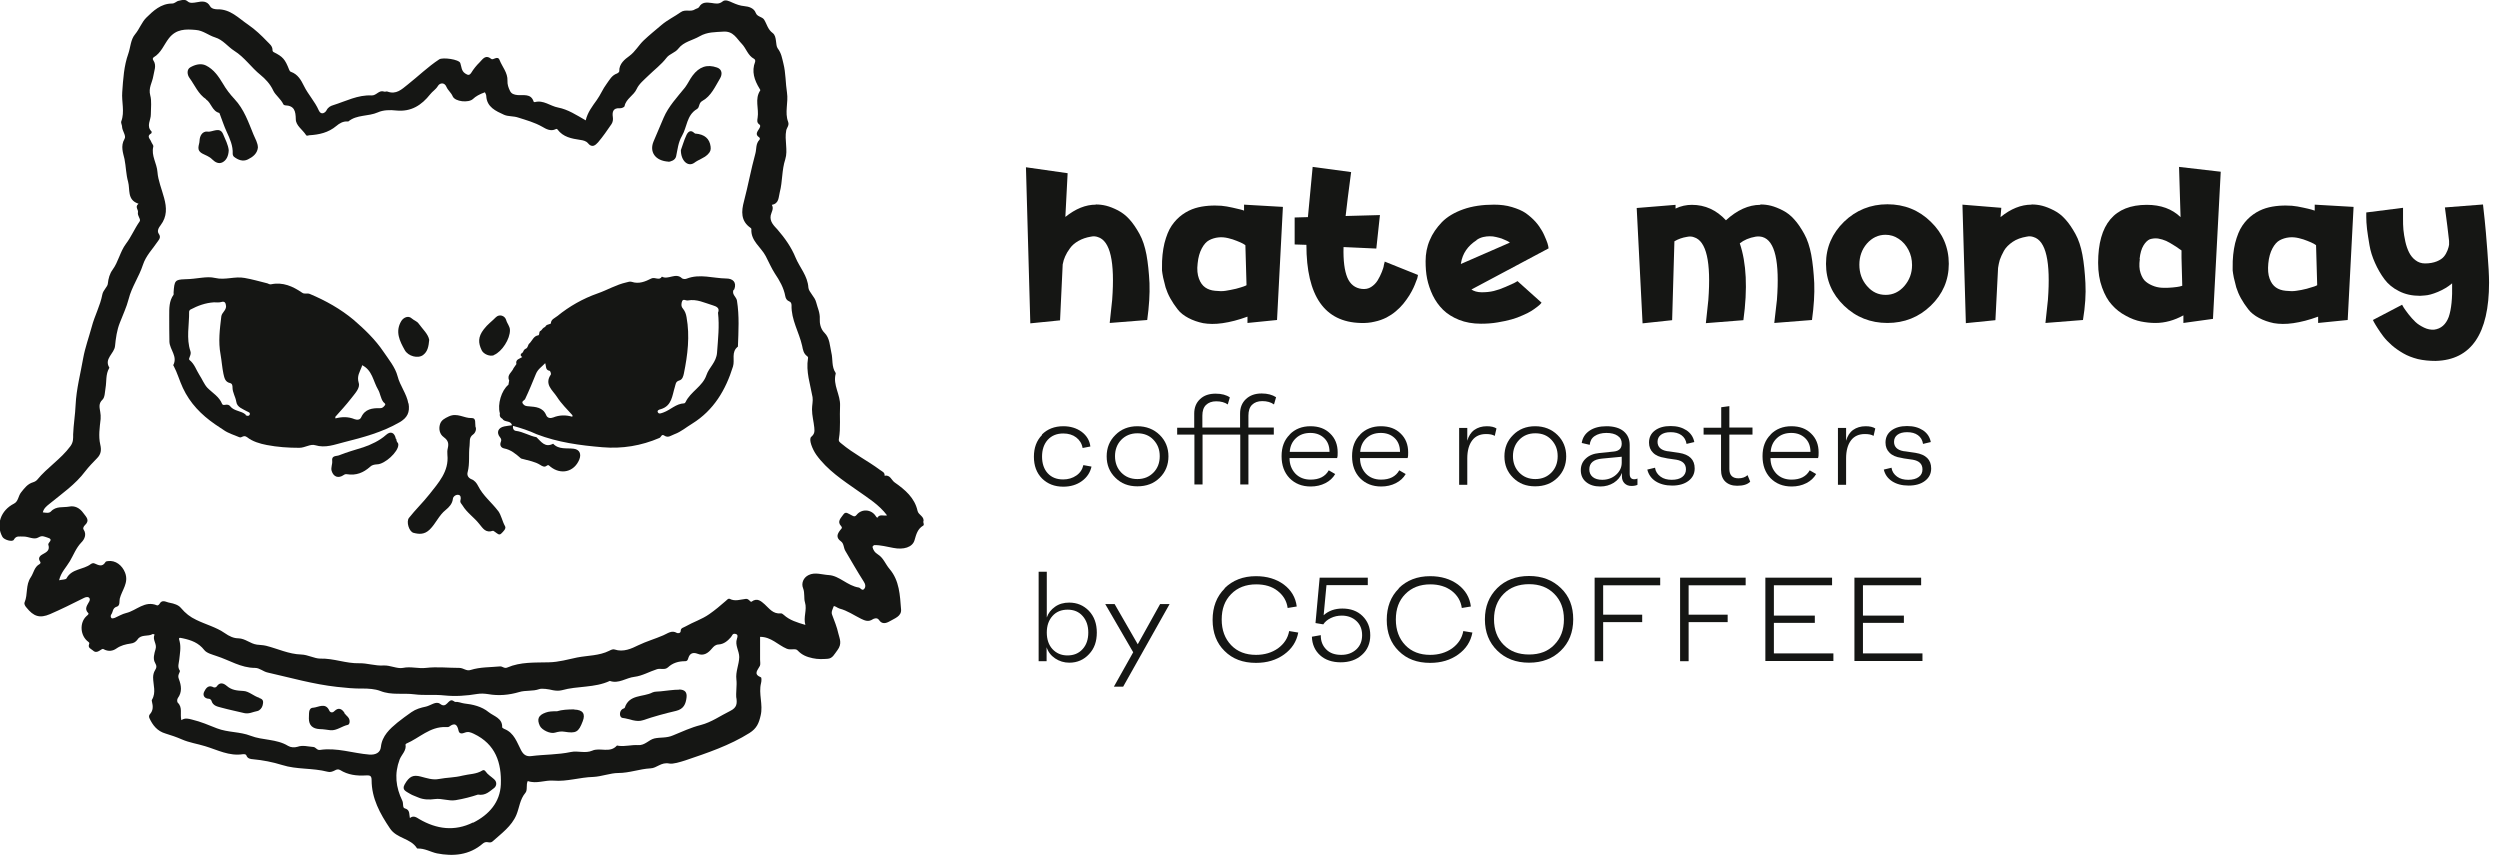 <svg width="187" height="64" viewBox="0 0 187 64" fill="none" xmlns="http://www.w3.org/2000/svg">
<g clip-path="url(#clip0_223_612)">
<path d="M81.957 15.294C82.212 15.294 82.481 15.322 82.751 15.391C83.02 15.461 83.303 15.572 83.629 15.739C83.941 15.906 84.239 16.129 84.494 16.421C84.749 16.699 84.99 17.061 85.231 17.492C85.472 17.924 85.642 18.453 85.756 19.051C85.869 19.663 85.94 20.373 85.982 21.18C86.011 21.987 85.954 22.906 85.812 23.936L83.006 24.158L83.19 22.433C83.403 19.58 83.048 18.007 82.113 17.729C81.957 17.673 81.787 17.659 81.603 17.701C81.248 17.757 80.936 17.868 80.667 18.021C80.398 18.174 80.185 18.355 80.029 18.578C79.873 18.787 79.76 18.982 79.675 19.176C79.59 19.357 79.533 19.552 79.49 19.775L79.292 23.963L77.067 24.186L76.741 12.511L79.859 12.956L79.689 16.226C80.454 15.614 81.206 15.308 81.971 15.308L81.957 15.294Z" fill="#151614"/>
<path d="M93.055 15.308L95.961 15.475L95.522 23.936L93.311 24.158V23.685C92.63 23.936 92.021 24.089 91.454 24.172C90.887 24.256 90.405 24.242 89.994 24.172C89.597 24.089 89.228 23.963 88.888 23.782C88.548 23.602 88.279 23.393 88.08 23.128C87.882 22.878 87.698 22.6 87.542 22.321C87.386 22.043 87.272 21.765 87.187 21.5C87.116 21.222 87.06 20.985 87.003 20.763C86.96 20.54 86.932 20.373 86.918 20.234V20.039C86.904 19.343 86.975 18.731 87.102 18.188C87.244 17.645 87.414 17.214 87.641 16.88C87.868 16.546 88.137 16.268 88.449 16.045C88.761 15.822 89.087 15.669 89.398 15.572C89.71 15.475 90.05 15.419 90.405 15.391C90.759 15.363 91.085 15.377 91.355 15.391C91.624 15.419 91.907 15.461 92.191 15.53C92.474 15.6 92.673 15.642 92.786 15.669C92.9 15.697 92.985 15.725 93.055 15.753V15.308ZM89.895 18.578C89.739 18.87 89.625 19.246 89.583 19.705C89.526 20.164 89.569 20.54 89.682 20.846C89.795 21.152 89.951 21.361 90.15 21.5C90.348 21.639 90.589 21.723 90.887 21.751C91.17 21.779 91.44 21.793 91.681 21.751C91.921 21.709 92.177 21.667 92.46 21.598C92.744 21.528 92.914 21.459 93.013 21.431C93.112 21.403 93.183 21.361 93.24 21.333L93.155 18.341C93.155 18.341 93.098 18.3 92.985 18.23C92.871 18.16 92.715 18.105 92.517 18.021C92.318 17.938 92.106 17.868 91.865 17.812C91.624 17.757 91.397 17.729 91.142 17.757C90.887 17.785 90.66 17.854 90.447 17.966C90.235 18.077 90.05 18.286 89.895 18.578Z" fill="#151614"/>
<path d="M103.573 19.566L106.068 20.568C106.068 20.568 106.039 20.651 106.039 20.707C106.039 20.763 105.997 20.874 105.926 21.041C105.869 21.208 105.798 21.375 105.727 21.528C105.657 21.695 105.543 21.876 105.416 22.099C105.274 22.321 105.132 22.516 104.976 22.711C104.82 22.906 104.636 23.087 104.409 23.282C104.182 23.476 103.942 23.629 103.701 23.755C103.445 23.88 103.162 23.991 102.822 24.061C102.482 24.144 102.141 24.172 101.773 24.158C99.08 24.089 97.719 22.14 97.719 18.314L96.84 18.286V16.268L97.832 16.24L98.187 12.483L101.064 12.872C100.866 14.32 100.738 15.419 100.653 16.157L103.219 16.087L102.949 18.592L100.497 18.48C100.469 19.496 100.568 20.248 100.781 20.763C100.993 21.264 101.362 21.556 101.872 21.612C102.127 21.639 102.354 21.598 102.552 21.472C102.751 21.347 102.921 21.18 103.049 20.971C103.176 20.763 103.275 20.554 103.36 20.345C103.445 20.137 103.502 19.956 103.516 19.816L103.573 19.594V19.566Z" fill="#151614"/>
<path d="M110.037 21.639C110.235 21.779 110.504 21.862 110.83 21.862C111.156 21.862 111.454 21.834 111.737 21.765C112.021 21.695 112.304 21.598 112.616 21.459C112.928 21.319 113.127 21.236 113.24 21.18C113.353 21.125 113.438 21.069 113.509 21.027L115.309 22.641C115.309 22.641 115.253 22.697 115.224 22.739C115.196 22.78 115.111 22.85 114.969 22.962C114.827 23.073 114.686 23.17 114.53 23.268C114.374 23.365 114.161 23.476 113.892 23.588C113.623 23.713 113.353 23.81 113.056 23.894C112.772 23.977 112.418 24.047 112.021 24.116C111.624 24.186 111.199 24.214 110.774 24.214C110.164 24.214 109.611 24.116 109.129 23.922C108.647 23.727 108.251 23.476 107.939 23.17C107.627 22.864 107.372 22.502 107.173 22.099C106.975 21.681 106.833 21.264 106.748 20.846C106.663 20.429 106.635 19.983 106.635 19.538C106.635 18.982 106.734 18.453 106.946 17.966C107.145 17.479 107.457 17.033 107.854 16.616C108.251 16.212 108.789 15.892 109.455 15.655C110.122 15.419 110.887 15.308 111.752 15.308C112.234 15.308 112.687 15.363 113.098 15.489C113.509 15.614 113.849 15.753 114.133 15.948C114.402 16.143 114.643 16.351 114.856 16.588C115.068 16.825 115.224 17.061 115.352 17.284C115.48 17.506 115.565 17.729 115.65 17.924C115.735 18.119 115.777 18.272 115.806 18.397L115.834 18.578L110.065 21.653L110.037 21.639ZM110.448 17.966C109.781 18.397 109.399 18.968 109.285 19.663C109.285 19.705 109.271 19.733 109.271 19.747L112.942 18.146C112.942 18.146 112.886 18.119 112.857 18.091C112.829 18.063 112.758 18.035 112.645 17.98C112.531 17.924 112.432 17.882 112.319 17.84C112.205 17.799 112.063 17.771 111.908 17.729C111.752 17.687 111.596 17.673 111.44 17.673C111.284 17.673 111.128 17.687 110.944 17.729C110.774 17.771 110.603 17.84 110.448 17.952V17.966Z" fill="#151614"/>
<path d="M131.681 15.294C131.936 15.294 132.205 15.322 132.475 15.391C132.744 15.461 133.027 15.572 133.354 15.739C133.68 15.906 133.963 16.129 134.218 16.421C134.473 16.699 134.714 17.061 134.955 17.492C135.196 17.924 135.366 18.453 135.48 19.051C135.593 19.663 135.664 20.373 135.706 21.18C135.735 21.987 135.678 22.906 135.536 23.936L132.716 24.158L132.914 22.433C133.127 19.58 132.772 18.007 131.837 17.729C131.681 17.687 131.511 17.673 131.327 17.701C130.845 17.785 130.448 17.952 130.136 18.202C130.632 19.663 130.731 21.57 130.405 23.95L127.599 24.172L127.783 22.447C127.996 19.594 127.641 18.021 126.706 17.743C126.564 17.687 126.394 17.673 126.195 17.715C125.841 17.771 125.529 17.882 125.246 18.049L125.076 23.95L122.864 24.186L122.425 15.558L125.331 15.322V15.6C125.728 15.405 126.153 15.322 126.55 15.322C127.542 15.322 128.392 15.711 129.101 16.477C129.937 15.711 130.802 15.322 131.667 15.322L131.681 15.294Z" fill="#151614"/>
<path d="M137.932 16.588C138.825 15.725 139.916 15.28 141.178 15.28C142.439 15.28 143.531 15.711 144.424 16.588C145.317 17.451 145.77 18.508 145.77 19.733C145.77 20.957 145.317 22.001 144.424 22.864C143.531 23.727 142.439 24.158 141.178 24.158C139.916 24.158 138.825 23.727 137.932 22.864C137.039 22.001 136.585 20.957 136.585 19.733C136.585 18.508 137.039 17.465 137.932 16.588ZM139.661 21.403C140.044 21.848 140.497 22.057 141.05 22.057C141.603 22.057 142.057 21.834 142.439 21.403C142.822 20.957 143.021 20.443 143.021 19.83C143.021 19.413 142.935 19.037 142.751 18.689C142.567 18.341 142.34 18.077 142.028 17.868C141.716 17.659 141.39 17.562 141.036 17.562C140.497 17.562 140.03 17.785 139.647 18.216C139.264 18.661 139.08 19.19 139.08 19.802C139.08 20.415 139.264 20.944 139.647 21.389L139.661 21.403Z" fill="#151614"/>
<path d="M151.965 15.294C152.22 15.294 152.489 15.322 152.758 15.391C153.028 15.461 153.311 15.572 153.637 15.739C153.963 15.906 154.247 16.129 154.502 16.421C154.757 16.699 154.998 17.061 155.239 17.492C155.48 17.924 155.65 18.453 155.763 19.051C155.877 19.663 155.948 20.373 155.99 21.18C156.033 21.987 155.976 22.906 155.806 23.936L152.999 24.158L153.184 22.433C153.396 19.58 153.042 18.007 152.106 17.729C151.95 17.673 151.78 17.659 151.596 17.701C151.185 17.771 150.831 17.896 150.547 18.091C150.264 18.286 150.037 18.508 149.895 18.759C149.753 19.009 149.654 19.246 149.583 19.441C149.527 19.636 149.484 19.844 149.456 20.039L149.257 23.95L147.046 24.172L146.791 15.308L149.697 15.544L149.64 16.24C150.405 15.614 151.185 15.308 151.95 15.308L151.965 15.294Z" fill="#151614"/>
<path d="M162.978 12.483L166.111 12.845L165.53 23.852L163.318 24.158V23.588C162.638 23.963 161.943 24.158 161.221 24.158C160.852 24.158 160.498 24.116 160.143 24.047C159.789 23.977 159.406 23.838 159.009 23.616C158.612 23.407 158.272 23.142 157.975 22.808C157.677 22.488 157.436 22.057 157.238 21.514C157.039 20.971 156.94 20.359 156.94 19.663C156.94 16.769 158.159 15.322 160.583 15.322C161.632 15.322 162.468 15.628 163.106 16.24L162.992 12.469L162.978 12.483ZM160.058 19.385C160.002 19.789 160.016 20.137 160.115 20.429C160.214 20.721 160.342 20.944 160.526 21.083C160.696 21.222 160.909 21.333 161.15 21.417C161.391 21.5 161.632 21.528 161.858 21.528C162.085 21.528 162.312 21.528 162.539 21.5C162.766 21.472 162.936 21.459 163.035 21.431C163.148 21.403 163.205 21.389 163.233 21.375L163.177 19.288V18.731C163.177 18.731 163.063 18.661 162.992 18.606C162.936 18.55 162.794 18.467 162.595 18.341C162.397 18.216 162.213 18.105 162.029 18.021C161.844 17.938 161.646 17.882 161.419 17.84C161.192 17.812 160.994 17.84 160.81 17.896C160.639 17.966 160.469 18.133 160.328 18.369C160.186 18.606 160.087 18.94 160.044 19.357L160.058 19.385Z" fill="#151614"/>
<path d="M173.141 15.308L176.047 15.475L175.608 23.936L173.396 24.158V23.685C172.716 23.936 172.107 24.089 171.54 24.172C170.973 24.256 170.491 24.242 170.08 24.172C169.683 24.089 169.314 23.963 168.974 23.782C168.634 23.602 168.365 23.393 168.166 23.128C167.968 22.878 167.783 22.6 167.627 22.321C167.472 22.043 167.358 21.765 167.273 21.5C167.202 21.222 167.146 20.985 167.089 20.763C167.046 20.54 167.018 20.373 167.004 20.234V20.039C166.99 19.343 167.06 18.731 167.188 18.188C167.33 17.645 167.5 17.214 167.727 16.88C167.953 16.546 168.223 16.268 168.535 16.045C168.846 15.822 169.172 15.669 169.484 15.572C169.796 15.475 170.136 15.419 170.491 15.391C170.859 15.363 171.171 15.377 171.44 15.391C171.71 15.419 171.993 15.461 172.277 15.53C172.56 15.586 172.759 15.642 172.872 15.669C172.985 15.697 173.07 15.725 173.141 15.753V15.308ZM169.98 18.578C169.824 18.87 169.711 19.246 169.669 19.705C169.626 20.164 169.654 20.54 169.768 20.846C169.881 21.152 170.037 21.361 170.236 21.5C170.434 21.639 170.675 21.723 170.973 21.751C171.27 21.779 171.525 21.793 171.766 21.751C172.007 21.723 172.263 21.667 172.546 21.598C172.815 21.514 173 21.459 173.099 21.431C173.198 21.403 173.269 21.361 173.326 21.333L173.241 18.341C173.241 18.341 173.184 18.3 173.07 18.23C172.957 18.16 172.801 18.105 172.603 18.021C172.404 17.938 172.192 17.868 171.951 17.812C171.71 17.757 171.483 17.729 171.228 17.757C170.973 17.785 170.746 17.854 170.533 17.966C170.321 18.077 170.136 18.286 169.98 18.578Z" fill="#151614"/>
<path d="M185.728 15.294C185.757 15.6 185.799 15.989 185.856 16.463C185.913 16.936 185.969 17.701 186.054 18.759C186.139 19.816 186.182 20.61 186.182 21.138C186.182 24.965 184.849 26.927 182.185 26.997C181.717 26.997 181.277 26.955 180.852 26.858C180.427 26.747 180.073 26.608 179.761 26.427C179.449 26.246 179.165 26.051 178.91 25.828C178.655 25.605 178.443 25.383 178.272 25.16C178.102 24.938 177.961 24.729 177.847 24.548C177.734 24.367 177.635 24.214 177.578 24.103L177.493 23.936L179.676 22.794C179.676 22.794 179.747 22.92 179.803 23.017C179.86 23.101 179.973 23.268 180.144 23.49C180.314 23.713 180.498 23.908 180.668 24.075C180.838 24.242 181.065 24.381 181.32 24.506C181.575 24.631 181.83 24.673 182.071 24.659C182.596 24.59 182.95 24.27 183.163 23.713C183.361 23.142 183.446 22.307 183.418 21.194C183.106 21.459 182.752 21.667 182.355 21.834C181.958 22.001 181.632 22.085 181.391 22.099L181.022 22.127C180.427 22.127 179.903 22.015 179.449 21.779C178.995 21.556 178.627 21.25 178.358 20.888C178.088 20.526 177.847 20.109 177.649 19.663C177.45 19.218 177.309 18.773 177.238 18.341C177.167 17.91 177.096 17.492 177.053 17.131C177.011 16.769 176.997 16.463 176.997 16.24V15.892L179.747 15.544C179.747 15.544 179.747 15.697 179.747 15.781C179.747 15.878 179.747 16.073 179.747 16.351C179.747 16.63 179.747 16.922 179.775 17.186C179.803 17.451 179.846 17.743 179.917 18.063C179.988 18.383 180.087 18.661 180.2 18.884C180.314 19.107 180.47 19.315 180.682 19.468C180.881 19.622 181.122 19.705 181.391 19.705C181.731 19.705 182.029 19.649 182.27 19.552C182.511 19.455 182.695 19.329 182.808 19.19C182.922 19.051 183.007 18.898 183.078 18.717C183.149 18.536 183.177 18.397 183.191 18.3C183.191 18.202 183.191 18.105 183.191 18.021C183.12 17.381 183.021 16.546 182.879 15.516L185.742 15.294H185.728Z" fill="#151614"/>
<path d="M77.931 32.508C78.342 32.09 78.881 31.882 79.533 31.882C80.072 31.882 80.525 32.021 80.908 32.299C81.276 32.577 81.503 32.939 81.56 33.398L80.979 33.51C80.922 33.176 80.752 32.911 80.497 32.717C80.242 32.522 79.916 32.424 79.533 32.424C79.051 32.424 78.668 32.577 78.371 32.898C78.087 33.218 77.945 33.635 77.945 34.15C77.945 34.665 78.087 35.096 78.371 35.402C78.654 35.709 79.037 35.862 79.519 35.862C79.902 35.862 80.228 35.764 80.511 35.569C80.795 35.374 80.965 35.11 81.035 34.79L81.645 34.901C81.546 35.347 81.305 35.709 80.922 35.987C80.539 36.265 80.072 36.404 79.533 36.404C78.881 36.404 78.357 36.196 77.945 35.792C77.534 35.374 77.336 34.832 77.336 34.164C77.336 33.496 77.534 32.953 77.945 32.536L77.931 32.508Z" fill="#151614"/>
<path d="M83.431 32.536C83.856 32.104 84.409 31.882 85.075 31.882C85.742 31.882 86.308 32.104 86.748 32.536C87.187 32.967 87.4 33.51 87.4 34.136C87.4 34.762 87.187 35.305 86.748 35.736C86.308 36.168 85.756 36.377 85.075 36.377C84.395 36.377 83.87 36.168 83.431 35.736C82.992 35.305 82.779 34.776 82.779 34.136C82.779 33.496 82.992 32.967 83.431 32.536ZM83.87 35.347C84.182 35.667 84.579 35.834 85.075 35.834C85.571 35.834 85.968 35.667 86.28 35.347C86.592 35.027 86.748 34.623 86.748 34.122C86.748 33.621 86.592 33.231 86.28 32.898C85.968 32.563 85.557 32.41 85.075 32.41C84.593 32.41 84.182 32.577 83.87 32.898C83.559 33.218 83.403 33.635 83.403 34.122C83.403 34.609 83.559 35.027 83.87 35.347Z" fill="#151614"/>
<path d="M88.052 32.522V31.993H89.328V30.935C89.328 30.49 89.469 30.128 89.767 29.85C90.065 29.572 90.447 29.446 90.929 29.446C91.383 29.446 91.737 29.544 91.992 29.725L91.837 30.253C91.624 30.1 91.326 30.017 90.972 30.017C90.646 30.017 90.391 30.114 90.206 30.295C90.022 30.476 89.937 30.741 89.937 31.088V31.979H92.758V30.935C92.758 30.49 92.9 30.128 93.197 29.85C93.495 29.572 93.878 29.432 94.374 29.432C94.813 29.432 95.168 29.53 95.451 29.711L95.295 30.253C95.068 30.086 94.771 30.003 94.416 30.003C94.09 30.003 93.835 30.1 93.651 30.281C93.466 30.462 93.382 30.741 93.382 31.088V31.979H95.281V32.508H93.382V36.237H92.772V32.508H89.951V36.237H89.342V32.508H88.066L88.052 32.522Z" fill="#151614"/>
<path d="M96.472 32.494C96.868 32.09 97.393 31.882 98.017 31.882C98.64 31.882 99.122 32.062 99.491 32.424C99.873 32.786 100.058 33.259 100.058 33.844C100.058 34.011 100.058 34.15 100.015 34.261H96.457C96.457 34.748 96.613 35.124 96.897 35.43C97.18 35.722 97.563 35.876 98.031 35.876C98.683 35.876 99.136 35.639 99.391 35.18L99.873 35.458C99.703 35.75 99.462 35.973 99.136 36.14C98.81 36.307 98.442 36.39 98.045 36.39C97.393 36.39 96.868 36.182 96.457 35.764C96.061 35.347 95.862 34.804 95.862 34.122C95.862 33.44 96.061 32.911 96.472 32.508V32.494ZM96.472 33.802H99.448C99.448 33.357 99.306 33.009 99.037 32.758C98.768 32.508 98.428 32.383 98.017 32.383C97.577 32.383 97.223 32.508 96.939 32.772C96.656 33.037 96.5 33.371 96.472 33.802Z" fill="#151614"/>
<path d="M101.744 32.494C102.141 32.09 102.666 31.882 103.289 31.882C103.913 31.882 104.395 32.062 104.764 32.424C105.146 32.786 105.331 33.259 105.331 33.844C105.331 34.011 105.331 34.15 105.288 34.261H101.73C101.73 34.748 101.886 35.124 102.17 35.43C102.453 35.722 102.836 35.876 103.304 35.876C103.956 35.876 104.409 35.639 104.664 35.18L105.146 35.458C104.976 35.75 104.735 35.973 104.409 36.14C104.083 36.307 103.715 36.39 103.318 36.39C102.666 36.39 102.141 36.182 101.73 35.764C101.333 35.347 101.135 34.804 101.135 34.122C101.135 33.44 101.333 32.911 101.744 32.508V32.494ZM101.744 33.802H104.721C104.721 33.357 104.579 33.009 104.31 32.758C104.041 32.508 103.701 32.383 103.289 32.383C102.85 32.383 102.496 32.508 102.212 32.772C101.929 33.037 101.773 33.371 101.744 33.802Z" fill="#151614"/>
<path d="M109.753 31.993V32.967C109.852 32.619 110.022 32.341 110.278 32.16C110.533 31.979 110.844 31.882 111.213 31.882C111.525 31.882 111.766 31.937 111.936 32.049L111.808 32.605C111.652 32.508 111.44 32.466 111.156 32.466C110.717 32.466 110.363 32.619 110.122 32.939C109.881 33.259 109.753 33.705 109.753 34.289V36.265H109.144V32.007H109.753V31.993Z" fill="#151614"/>
<path d="M113.183 32.536C113.609 32.104 114.161 31.882 114.828 31.882C115.494 31.882 116.061 32.104 116.5 32.536C116.94 32.967 117.152 33.51 117.152 34.136C117.152 34.762 116.94 35.305 116.5 35.736C116.061 36.168 115.508 36.377 114.828 36.377C114.147 36.377 113.623 36.168 113.183 35.736C112.744 35.305 112.531 34.776 112.531 34.136C112.531 33.496 112.744 32.967 113.183 32.536ZM113.637 35.347C113.949 35.667 114.346 35.834 114.842 35.834C115.338 35.834 115.735 35.667 116.047 35.347C116.358 35.027 116.514 34.623 116.514 34.122C116.514 33.621 116.358 33.231 116.047 32.898C115.735 32.563 115.338 32.41 114.842 32.41C114.346 32.41 113.949 32.577 113.637 32.898C113.325 33.218 113.169 33.635 113.169 34.122C113.169 34.609 113.325 35.027 113.637 35.347Z" fill="#151614"/>
<path d="M118.626 34.289C118.867 34.066 119.193 33.927 119.633 33.886L120.724 33.774C121.107 33.732 121.305 33.538 121.305 33.176C121.305 32.925 121.206 32.73 120.993 32.591C120.795 32.452 120.511 32.383 120.157 32.383C119.803 32.383 119.505 32.466 119.278 32.619C119.051 32.772 118.938 32.995 118.91 33.273L118.314 33.134C118.371 32.744 118.57 32.438 118.896 32.216C119.222 31.993 119.647 31.882 120.171 31.882C120.696 31.882 121.149 32.007 121.447 32.257C121.745 32.508 121.901 32.842 121.901 33.287V35.444C121.901 35.709 122.014 35.848 122.241 35.848C122.34 35.848 122.411 35.834 122.482 35.792V36.265C122.368 36.321 122.212 36.349 122.028 36.349C121.815 36.349 121.645 36.279 121.518 36.154C121.39 36.029 121.319 35.848 121.319 35.639V35.374C121.206 35.681 121.008 35.917 120.71 36.112C120.412 36.293 120.086 36.39 119.704 36.39C119.264 36.39 118.91 36.279 118.64 36.056C118.371 35.834 118.244 35.541 118.244 35.166C118.244 34.818 118.371 34.526 118.612 34.303L118.626 34.289ZM118.881 35.11C118.881 35.347 118.966 35.541 119.137 35.681C119.307 35.82 119.548 35.889 119.845 35.889C120.242 35.889 120.596 35.764 120.88 35.514C121.163 35.263 121.305 34.957 121.305 34.609V34.164L119.831 34.303C119.207 34.359 118.881 34.623 118.881 35.11Z" fill="#151614"/>
<path d="M123.8 35.013C123.842 35.277 123.984 35.486 124.211 35.653C124.438 35.82 124.721 35.889 125.047 35.889C125.373 35.889 125.643 35.82 125.827 35.681C126.011 35.541 126.11 35.347 126.11 35.11C126.11 34.707 125.869 34.47 125.388 34.386C125.359 34.386 125.232 34.359 125.005 34.331C124.778 34.303 124.622 34.275 124.523 34.247C124.14 34.192 123.842 34.066 123.644 33.858C123.446 33.663 123.346 33.412 123.346 33.106C123.346 32.73 123.488 32.424 123.786 32.202C124.083 31.979 124.466 31.868 124.962 31.868C125.458 31.868 125.827 31.979 126.153 32.188C126.479 32.41 126.663 32.703 126.734 33.065L126.153 33.204C126.11 32.925 125.983 32.703 125.77 32.55C125.558 32.397 125.288 32.327 124.962 32.327C124.636 32.327 124.409 32.397 124.239 32.522C124.069 32.647 123.984 32.828 123.984 33.05C123.984 33.426 124.225 33.663 124.693 33.746C124.764 33.746 124.891 33.774 125.104 33.802C125.302 33.83 125.473 33.858 125.586 33.872C126.38 33.997 126.762 34.386 126.762 35.041C126.762 35.43 126.607 35.736 126.295 35.973C125.983 36.209 125.572 36.321 125.076 36.321C124.58 36.321 124.169 36.209 123.842 36.001C123.516 35.792 123.304 35.486 123.219 35.124L123.8 34.985V35.013Z" fill="#151614"/>
<path d="M127.443 31.993H128.747V30.462L129.356 30.379V31.979H131.086V32.508H129.356V35.082C129.356 35.541 129.583 35.778 130.037 35.778C130.32 35.778 130.547 35.695 130.717 35.541L130.916 36.029C130.717 36.237 130.391 36.335 129.937 36.335C129.555 36.335 129.257 36.223 129.045 36.015C128.832 35.806 128.733 35.514 128.733 35.138V32.508H127.429V31.979L127.443 31.993Z" fill="#151614"/>
<path d="M132.446 32.494C132.843 32.09 133.368 31.882 133.991 31.882C134.615 31.882 135.097 32.062 135.466 32.424C135.848 32.786 136.033 33.259 136.033 33.844C136.033 34.011 136.033 34.15 135.99 34.261H132.432C132.432 34.748 132.588 35.124 132.872 35.43C133.155 35.722 133.538 35.876 134.006 35.876C134.658 35.876 135.111 35.639 135.366 35.18L135.848 35.458C135.678 35.75 135.437 35.973 135.111 36.14C134.785 36.307 134.417 36.39 134.02 36.39C133.368 36.39 132.843 36.182 132.432 35.764C132.035 35.347 131.837 34.804 131.837 34.122C131.837 33.44 132.035 32.911 132.446 32.508V32.494ZM132.446 33.802H135.423C135.423 33.357 135.281 33.009 135.012 32.758C134.743 32.508 134.402 32.383 133.991 32.383C133.552 32.383 133.198 32.508 132.914 32.772C132.631 33.037 132.475 33.371 132.446 33.802Z" fill="#151614"/>
<path d="M138.088 31.993V32.967C138.187 32.619 138.357 32.341 138.612 32.16C138.867 31.979 139.179 31.882 139.548 31.882C139.86 31.882 140.101 31.937 140.271 32.049L140.143 32.605C139.987 32.508 139.775 32.466 139.491 32.466C139.052 32.466 138.697 32.619 138.456 32.939C138.215 33.259 138.088 33.705 138.088 34.289V36.265H137.478V32.007H138.088V31.993Z" fill="#151614"/>
<path d="M141.49 35.013C141.532 35.277 141.674 35.486 141.901 35.653C142.128 35.82 142.411 35.889 142.737 35.889C143.063 35.889 143.332 35.82 143.517 35.681C143.715 35.541 143.8 35.347 143.8 35.11C143.8 34.707 143.559 34.47 143.077 34.386C143.049 34.386 142.921 34.359 142.695 34.331C142.468 34.303 142.312 34.275 142.213 34.247C141.83 34.192 141.532 34.066 141.334 33.858C141.135 33.663 141.036 33.412 141.036 33.106C141.036 32.73 141.178 32.424 141.476 32.202C141.773 31.979 142.156 31.868 142.652 31.868C143.148 31.868 143.517 31.979 143.843 32.188C144.169 32.41 144.353 32.703 144.424 33.065L143.843 33.204C143.8 32.925 143.673 32.703 143.46 32.55C143.247 32.397 142.978 32.327 142.652 32.327C142.326 32.327 142.099 32.397 141.929 32.522C141.759 32.647 141.674 32.828 141.674 33.05C141.674 33.426 141.915 33.663 142.383 33.746C142.454 33.746 142.581 33.774 142.794 33.802C142.992 33.83 143.162 33.858 143.276 33.872C144.055 33.997 144.452 34.386 144.452 35.041C144.452 35.43 144.296 35.736 143.984 35.973C143.673 36.209 143.276 36.321 142.765 36.321C142.255 36.321 141.858 36.209 141.532 36.001C141.192 35.778 140.994 35.486 140.909 35.124L141.49 34.985V35.013Z" fill="#151614"/>
<path d="M77.69 49.444V42.764H78.3V46.187C78.413 45.853 78.626 45.589 78.924 45.38C79.221 45.171 79.576 45.074 79.972 45.074C80.568 45.074 81.05 45.283 81.447 45.686C81.844 46.104 82.042 46.647 82.042 47.315C82.042 47.982 81.858 48.511 81.461 48.929C81.078 49.346 80.582 49.569 79.987 49.569C79.59 49.569 79.235 49.458 78.924 49.249C78.612 49.04 78.399 48.762 78.286 48.414V49.458H77.69V49.444ZM78.725 48.553C79.009 48.859 79.377 49.026 79.845 49.026C80.313 49.026 80.695 48.873 80.979 48.553C81.262 48.247 81.404 47.829 81.404 47.315C81.404 46.8 81.262 46.396 80.979 46.076C80.695 45.756 80.327 45.603 79.859 45.603C79.391 45.603 79.009 45.756 78.725 46.076C78.442 46.396 78.3 46.8 78.3 47.315C78.3 47.829 78.442 48.247 78.725 48.553Z" fill="#151614"/>
<path d="M82.68 45.185H83.374L85.104 48.191L86.776 45.185H87.485L84.012 51.364H83.318L84.763 48.79L82.68 45.199V45.185Z" fill="#151614"/>
<path d="M91.596 44.002C92.205 43.404 92.985 43.098 93.948 43.098C94.771 43.098 95.465 43.307 96.032 43.724C96.585 44.142 96.911 44.684 96.996 45.366L96.316 45.477C96.245 44.949 95.99 44.531 95.564 44.197C95.139 43.863 94.6 43.71 93.963 43.71C93.197 43.71 92.573 43.947 92.092 44.434C91.61 44.921 91.383 45.547 91.383 46.34C91.383 47.134 91.624 47.774 92.092 48.261C92.559 48.748 93.183 48.984 93.948 48.984C94.586 48.984 95.139 48.817 95.593 48.497C96.046 48.163 96.33 47.746 96.429 47.203L97.109 47.315C96.982 47.996 96.627 48.539 96.046 48.957C95.465 49.374 94.771 49.583 93.948 49.583C92.97 49.583 92.191 49.291 91.596 48.692C91 48.108 90.703 47.328 90.703 46.368C90.703 45.408 91 44.615 91.61 44.016L91.596 44.002Z" fill="#151614"/>
<path d="M98.158 47.621L98.796 47.509V47.565C98.796 47.968 98.938 48.316 99.207 48.581C99.477 48.859 99.859 48.984 100.327 48.984C100.795 48.984 101.149 48.845 101.447 48.581C101.744 48.303 101.886 47.955 101.886 47.509C101.886 47.064 101.744 46.716 101.461 46.452C101.178 46.187 100.809 46.048 100.37 46.048C100.072 46.048 99.803 46.104 99.547 46.229C99.292 46.354 99.108 46.507 98.981 46.702L98.399 46.605L98.711 43.209H102.311V43.766H99.221L99.009 46.02C99.377 45.686 99.845 45.519 100.412 45.519C101.022 45.519 101.532 45.7 101.915 46.076C102.297 46.452 102.496 46.925 102.496 47.523C102.496 48.122 102.283 48.623 101.872 48.984C101.461 49.36 100.922 49.541 100.285 49.541C99.647 49.541 99.122 49.36 98.74 49.012C98.357 48.664 98.144 48.191 98.13 47.621H98.158Z" fill="#151614"/>
<path d="M104.622 44.002C105.231 43.404 106.011 43.098 106.975 43.098C107.797 43.098 108.492 43.307 109.058 43.724C109.611 44.142 109.937 44.684 110.022 45.366L109.342 45.477C109.271 44.949 109.016 44.531 108.591 44.197C108.165 43.877 107.627 43.71 106.989 43.71C106.224 43.71 105.6 43.947 105.118 44.434C104.636 44.921 104.409 45.547 104.409 46.34C104.409 47.134 104.65 47.774 105.118 48.261C105.586 48.748 106.209 48.984 106.975 48.984C107.613 48.984 108.165 48.817 108.619 48.497C109.073 48.163 109.356 47.746 109.455 47.203L110.136 47.315C110.008 47.996 109.654 48.539 109.073 48.957C108.492 49.374 107.797 49.583 106.975 49.583C105.997 49.583 105.217 49.291 104.622 48.692C104.027 48.108 103.729 47.328 103.729 46.368C103.729 45.408 104.027 44.615 104.636 44.016L104.622 44.002Z" fill="#151614"/>
<path d="M111.071 46.326C111.071 45.366 111.383 44.601 111.993 43.989C112.602 43.39 113.396 43.084 114.374 43.084C115.352 43.084 116.132 43.39 116.755 43.989C117.379 44.587 117.677 45.366 117.677 46.326C117.677 47.287 117.365 48.066 116.755 48.664C116.146 49.263 115.352 49.569 114.374 49.569C113.396 49.569 112.602 49.263 111.993 48.664C111.383 48.066 111.071 47.287 111.071 46.34V46.326ZM112.475 48.233C112.956 48.72 113.58 48.957 114.374 48.957C115.168 48.957 115.791 48.72 116.259 48.233C116.741 47.746 116.982 47.12 116.982 46.326C116.982 45.533 116.741 44.907 116.259 44.42C115.777 43.933 115.154 43.696 114.374 43.696C113.594 43.696 112.956 43.933 112.475 44.42C111.993 44.907 111.752 45.547 111.752 46.326C111.752 47.106 111.993 47.746 112.475 48.233Z" fill="#151614"/>
<path d="M124.183 43.209V43.78H119.916V45.978H122.836V46.535H119.916V49.458H119.278V43.209H124.183Z" fill="#151614"/>
<path d="M130.575 43.209V43.78H126.309V45.978H129.229V46.535H126.309V49.458H125.671V43.209H130.575Z" fill="#151614"/>
<path d="M132.064 43.209H137.039V43.78H132.687V46.048H135.749V46.591H132.687V48.873H137.138V49.444H132.049V43.195L132.064 43.209Z" fill="#151614"/>
<path d="M138.726 43.209H143.701V43.78H139.349V46.048H142.411V46.591H139.349V48.873H143.8V49.444H138.711V43.195L138.726 43.209Z" fill="#151614"/>
<path d="M69.072 39.021C69.157 38.617 68.704 38.534 68.633 38.214C68.42 37.239 67.697 36.627 66.918 36.084C66.677 35.917 66.592 35.5 66.166 35.584C66.195 35.333 65.996 35.277 65.826 35.152C64.891 34.456 63.828 33.927 62.935 33.176C62.821 33.079 62.708 33.023 62.751 32.814C62.892 31.993 62.793 31.172 62.836 30.351C62.878 29.53 62.283 28.806 62.51 27.957C62.51 27.944 62.51 27.916 62.51 27.902C62.184 27.429 62.311 26.872 62.184 26.371C62.07 25.87 62.07 25.286 61.673 24.896C61.361 24.59 61.305 24.144 61.319 23.866C61.347 23.393 61.149 23.017 61.05 22.614C60.95 22.196 60.497 21.848 60.468 21.514C60.412 20.624 59.816 20.011 59.505 19.26C59.193 18.494 58.711 17.813 58.158 17.172C57.903 16.894 57.563 16.588 57.648 16.115C57.704 15.851 57.903 15.614 57.733 15.322C58.285 15.224 58.229 14.751 58.328 14.375C58.541 13.568 58.47 12.733 58.739 11.912C58.952 11.23 58.668 10.479 58.81 9.755C58.852 9.546 59.051 9.379 58.952 9.115C58.682 8.405 58.98 7.668 58.867 6.93C58.753 6.221 58.782 5.469 58.597 4.745C58.498 4.356 58.456 3.994 58.172 3.618C57.988 3.368 58.13 2.728 57.804 2.477C57.421 2.199 57.364 1.795 57.151 1.461C56.996 1.239 56.641 1.266 56.528 0.96C56.4 0.612 56.018 0.487 55.677 0.459C55.351 0.431 55.068 0.32 54.784 0.195C54.558 0.097 54.26 -0.07 54.047 0.111C53.778 0.334 53.509 0.264 53.239 0.223C52.871 0.181 52.517 0.125 52.29 0.529C52.233 0.626 52.077 0.64 51.992 0.696C51.666 0.919 51.269 0.668 50.929 0.905C50.461 1.239 49.923 1.489 49.469 1.879C49.03 2.254 48.576 2.616 48.151 3.02C47.768 3.382 47.527 3.855 47.074 4.189C46.748 4.425 46.294 4.773 46.322 5.33C46.322 5.386 46.223 5.469 46.152 5.497C45.755 5.636 45.599 5.97 45.373 6.276C45.089 6.652 44.919 7.097 44.636 7.487C44.309 7.946 43.941 8.419 43.813 9.004C43.133 8.614 42.481 8.183 41.744 8.044C41.149 7.932 40.652 7.459 40 7.64C39.972 7.64 39.915 7.626 39.915 7.598C39.717 6.972 39.15 7.153 38.711 7.111C38.455 7.083 38.257 7.028 38.144 6.791C38.03 6.555 37.945 6.318 37.959 6.04C37.988 5.441 37.562 4.996 37.364 4.481C37.222 4.133 36.882 4.523 36.755 4.411C36.301 4.05 36.102 4.439 35.876 4.662C35.635 4.899 35.422 5.163 35.252 5.441C35.096 5.678 34.983 5.608 34.798 5.497C34.501 5.302 34.529 4.996 34.43 4.718C34.345 4.439 33.112 4.272 32.856 4.439C32.006 4.996 31.283 5.706 30.489 6.332C30.05 6.68 29.639 7.097 28.973 6.847C28.902 6.819 28.803 6.889 28.718 6.847C28.335 6.722 28.165 7.153 27.796 7.139C26.776 7.083 25.869 7.57 24.933 7.863C24.749 7.918 24.55 8.002 24.423 8.252C24.352 8.405 24.026 8.67 23.841 8.252C23.558 7.598 23.048 7.069 22.736 6.429C22.523 5.998 22.282 5.553 21.758 5.372C21.701 5.358 21.645 5.274 21.63 5.219C21.318 4.425 21.163 4.244 20.468 3.897C20.397 3.855 20.383 3.799 20.383 3.73C20.383 3.437 20.156 3.284 19.986 3.103C19.547 2.644 19.093 2.213 18.569 1.851C17.846 1.364 17.236 0.668 16.244 0.696C16.116 0.696 15.833 0.668 15.72 0.473C15.493 0.056 15.124 0.084 14.727 0.167C14.486 0.209 14.217 0.264 14.047 0.111C13.806 -0.097 13.607 0.014 13.381 0.056C13.197 0.084 13.083 0.264 12.87 0.264C12.034 0.264 11.453 0.821 10.943 1.322C10.602 1.656 10.432 2.171 10.106 2.561C9.766 2.964 9.766 3.535 9.596 4.022C9.27 4.926 9.213 5.914 9.143 6.889C9.086 7.612 9.341 8.364 9.072 9.073C9.029 9.199 9.128 9.352 9.128 9.449C9.128 9.797 9.469 10.145 9.313 10.395C9.001 10.924 9.213 11.453 9.313 11.898C9.426 12.469 9.426 13.053 9.582 13.596C9.738 14.167 9.497 14.932 10.319 15.224C10.376 15.238 10.362 15.252 10.319 15.28C10.092 15.489 10.362 15.697 10.319 15.878C10.262 16.157 10.56 16.393 10.447 16.56C10.064 17.103 9.809 17.729 9.426 18.23C8.972 18.842 8.859 19.58 8.42 20.178C8.207 20.471 8.108 20.819 8.065 21.222C8.051 21.445 7.711 21.709 7.654 22.029C7.498 22.864 7.073 23.63 6.86 24.451C6.648 25.23 6.364 26.009 6.223 26.788C6.024 27.944 5.712 29.085 5.656 30.281C5.627 31.005 5.5 31.743 5.471 32.494C5.471 32.786 5.5 33.065 5.259 33.385C4.55 34.345 3.529 34.971 2.778 35.89C2.707 35.973 2.58 36.043 2.481 36.071C2.055 36.196 1.829 36.516 1.573 36.836C1.361 37.1 1.375 37.504 1.049 37.671C0.057 38.172 -0.326 39.243 0.184 40.162C0.312 40.385 0.936 40.565 1.035 40.371C1.219 40.037 1.474 40.148 1.743 40.134C2.14 40.12 2.537 40.412 2.892 40.19C3.161 40.037 3.289 40.134 3.529 40.204C4.082 40.357 3.558 40.579 3.615 40.746C3.742 41.136 3.515 41.289 3.218 41.442C3.033 41.539 2.792 41.72 3.005 42.013C3.048 42.068 3.033 42.152 2.962 42.194C2.566 42.402 2.523 42.848 2.31 43.168C1.899 43.766 2.098 44.448 1.843 45.046C1.786 45.172 1.871 45.325 1.984 45.45C2.509 46.104 2.962 46.271 3.742 45.937C4.578 45.575 5.386 45.172 6.194 44.768C6.336 44.699 6.478 44.615 6.634 44.685C6.733 44.74 6.733 44.865 6.69 44.963C6.549 45.255 6.265 45.52 6.605 45.867C6.676 45.937 6.52 46.034 6.449 46.104C5.939 46.591 5.996 47.551 6.591 47.997C6.676 48.066 6.705 48.094 6.662 48.191C6.563 48.47 6.804 48.525 6.946 48.651C7.286 48.985 7.583 48.456 7.739 48.553C8.108 48.762 8.448 48.692 8.703 48.511C9.043 48.275 9.398 48.191 9.78 48.136C10.007 48.108 10.163 48.011 10.291 47.83C10.56 47.426 11.07 47.635 11.425 47.426C11.453 47.412 11.524 47.454 11.566 47.468C11.368 47.843 11.765 48.164 11.637 48.553C11.538 48.887 11.425 49.277 11.595 49.569C11.736 49.82 11.722 49.931 11.595 50.14C11.495 50.293 11.453 50.502 11.453 50.669C11.453 51.225 11.694 51.796 11.368 52.338C11.34 52.38 11.354 52.436 11.368 52.492C11.453 52.825 11.467 53.145 11.212 53.424C11.155 53.493 11.127 53.577 11.169 53.702C11.425 54.259 11.765 54.69 12.389 54.871C12.8 54.996 13.211 55.136 13.593 55.303C14.16 55.553 14.77 55.636 15.351 55.817C16.272 56.096 17.137 56.569 18.157 56.416C18.271 56.402 18.398 56.416 18.427 56.499C18.512 56.75 18.739 56.778 18.923 56.791C19.674 56.861 20.383 57 21.106 57.223C22.197 57.571 23.374 57.432 24.494 57.724C24.678 57.78 24.862 57.724 25.046 57.627C25.16 57.557 25.302 57.515 25.443 57.599C26.024 57.961 26.676 58.044 27.357 58.002C27.654 57.988 27.796 58.002 27.796 58.35C27.796 59.714 28.42 60.855 29.171 61.968C29.681 62.734 30.716 62.692 31.184 63.443C31.184 63.443 31.212 63.471 31.226 63.471C31.765 63.443 32.219 63.736 32.686 63.833C33.891 64.07 35.11 63.972 36.117 63.096C36.23 62.998 36.358 62.97 36.499 62.998C36.627 63.026 36.74 63.026 36.84 62.942C37.506 62.344 38.271 61.801 38.626 60.952C38.852 60.41 38.881 59.797 39.306 59.296C39.476 59.088 39.334 58.698 39.476 58.42C40.128 58.656 40.752 58.336 41.418 58.392C42.396 58.475 43.374 58.141 44.38 58.114C44.99 58.086 45.67 57.821 46.237 57.821C47.088 57.821 47.839 57.515 48.661 57.473C49.129 57.459 49.455 56.986 50.064 57.112C50.348 57.167 50.872 57 51.269 56.875C52.913 56.318 54.572 55.762 56.06 54.829C56.613 54.481 56.769 54.078 56.896 53.521C57.095 52.7 56.726 51.893 56.925 51.1C56.967 50.961 56.967 50.682 56.925 50.669C56.315 50.418 56.684 50.126 56.84 49.806C56.896 49.68 56.854 49.499 56.854 49.346C56.854 48.762 56.854 48.191 56.854 47.635C57.69 47.635 58.186 48.247 58.852 48.525C59.15 48.651 59.505 48.47 59.66 48.651C59.986 48.998 60.341 49.138 60.794 49.235C61.177 49.319 61.546 49.305 61.914 49.277C62.283 49.249 62.41 48.929 62.637 48.637C63.006 48.15 62.807 47.788 62.708 47.384C62.609 46.911 62.41 46.438 62.24 45.979C62.155 45.756 62.297 45.547 62.354 45.366C62.382 45.255 62.637 45.478 62.793 45.52C63.388 45.673 63.87 46.02 64.409 46.285C64.692 46.424 64.962 46.535 65.273 46.327C65.359 46.271 65.614 46.16 65.755 46.382C65.968 46.702 66.266 46.633 66.535 46.48C66.904 46.257 67.442 46.104 67.4 45.589C67.315 44.532 67.286 43.432 66.535 42.555C66.237 42.208 66.082 41.734 65.685 41.484C65.429 41.331 65.316 41.15 65.259 40.899C65.302 40.858 65.33 40.816 65.373 40.774C65.869 40.76 66.337 40.899 66.819 40.983C67.584 41.136 68.25 40.941 68.406 40.412C68.534 39.967 68.633 39.563 69.058 39.313C69.157 39.257 69.044 39.076 69.058 38.979L69.072 39.021ZM35.38 61.523C34.005 62.205 32.658 62.024 31.368 61.273C31.155 61.147 30.943 60.966 30.659 61.189C30.589 60.897 30.688 60.577 30.277 60.465C30.093 60.424 30.192 60.09 30.093 59.895C29.61 58.893 29.483 57.891 29.894 56.806C30.036 56.444 30.419 56.138 30.333 55.692C30.333 55.678 30.362 55.636 30.39 55.623C31.368 55.205 32.162 54.342 33.338 54.384C33.423 54.384 33.537 54.398 33.594 54.356C34.033 54.022 34.203 54.203 34.302 54.662C34.359 54.927 34.6 54.871 34.77 54.801C35.025 54.704 35.195 54.774 35.436 54.885C37.081 55.664 37.52 57.07 37.463 58.67C37.407 60.006 36.584 60.938 35.394 61.537L35.38 61.523ZM55.082 52.185C55.139 52.631 55.125 52.923 54.629 53.173C53.891 53.535 53.225 54.022 52.417 54.231C51.694 54.412 51.014 54.732 50.334 55.01C49.852 55.219 49.412 55.136 48.959 55.233C48.519 55.33 48.25 55.776 47.711 55.734C47.244 55.706 46.776 55.845 46.294 55.79C46.237 55.79 46.166 55.748 46.138 55.776C45.614 56.36 44.876 55.887 44.295 56.151C43.771 56.374 43.232 56.138 42.708 56.249C41.73 56.458 40.723 56.43 39.745 56.555C39.419 56.597 39.178 56.499 38.98 56.124C38.668 55.539 38.47 54.816 37.718 54.523C37.662 54.495 37.562 54.44 37.562 54.398C37.591 53.716 36.939 53.577 36.556 53.271C36.032 52.839 35.351 52.686 34.713 52.617C34.501 52.589 34.288 52.478 34.061 52.505C34.005 52.505 33.948 52.436 33.877 52.408C33.508 52.241 33.423 53.048 32.913 52.645C32.615 52.422 32.219 52.77 31.864 52.853C31.467 52.937 31.113 53.034 30.773 53.271C30.419 53.521 30.05 53.786 29.724 54.05C29.171 54.509 28.576 55.038 28.491 55.873C28.448 56.304 28.094 56.471 27.64 56.444C26.393 56.346 25.188 55.901 23.927 56.096C23.7 56.124 23.629 55.887 23.43 55.873C23.034 55.845 22.651 55.72 22.254 55.859C22.013 55.929 21.758 55.915 21.545 55.79C20.681 55.261 19.646 55.386 18.753 55.038C17.931 54.718 17.066 54.801 16.23 54.481C15.634 54.245 15.011 53.98 14.373 53.827C14.104 53.758 13.848 53.674 13.565 53.869C13.452 53.396 13.678 52.923 13.296 52.561C13.253 52.519 13.225 52.352 13.296 52.227C13.636 51.768 13.565 51.281 13.381 50.794C13.324 50.654 13.324 50.529 13.381 50.404C13.409 50.321 13.48 50.209 13.452 50.167C13.253 49.875 13.381 49.625 13.409 49.333C13.452 48.901 13.551 48.428 13.437 47.983C13.352 47.69 13.367 47.676 13.678 47.746C14.316 47.885 14.855 48.08 15.28 48.623C15.464 48.859 15.875 48.957 16.187 49.068C17.151 49.374 18.016 49.959 19.079 49.959C19.419 49.959 19.688 50.237 20.029 50.307C21.744 50.696 23.445 51.183 25.202 51.378C25.854 51.448 26.492 51.517 27.158 51.503C27.541 51.503 28.051 51.531 28.448 51.684C29.285 52.018 30.149 51.824 31 51.935C31.737 52.032 32.488 51.935 33.239 52.018C34.061 52.102 34.883 52.046 35.706 51.907C35.961 51.865 36.244 51.879 36.514 51.921C37.293 52.06 38.073 51.99 38.824 51.768C39.32 51.615 39.83 51.726 40.341 51.545C40.539 51.476 41.021 51.545 41.361 51.629C41.588 51.67 41.801 51.684 42.027 51.629C43.204 51.295 44.48 51.462 45.614 50.933C46.28 51.169 46.833 50.696 47.456 50.627C48.037 50.557 48.576 50.237 49.143 50.056C49.398 49.973 49.724 50.14 49.965 49.917C50.319 49.583 50.759 49.458 51.241 49.458C51.439 49.458 51.453 49.319 51.496 49.193C51.609 48.859 51.85 48.776 52.176 48.901C52.644 49.096 52.984 48.831 53.239 48.525C53.395 48.344 53.509 48.219 53.764 48.205C54.147 48.178 54.43 47.941 54.671 47.663C54.77 47.551 54.784 47.37 54.997 47.412C55.252 47.454 55.153 47.676 55.125 47.774C54.955 48.261 55.295 48.678 55.295 49.152C55.281 49.722 55.011 50.237 55.082 50.822C55.139 51.295 55.025 51.796 55.082 52.269V52.185ZM65.699 38.673C65.642 38.756 65.571 38.715 65.514 38.617C65.189 38.088 64.451 38.033 64.069 38.52C63.913 38.715 63.785 38.575 63.658 38.52C63.459 38.436 63.261 38.214 63.077 38.492C62.906 38.742 62.594 39.007 62.906 39.341C63.034 39.48 62.949 39.536 62.864 39.633C62.637 39.925 62.495 40.204 62.906 40.496C63.133 40.663 63.091 40.969 63.232 41.206C63.686 41.971 64.125 42.75 64.607 43.502C64.721 43.669 64.792 43.905 64.621 44.072C64.48 44.211 64.352 43.961 64.239 43.947C63.388 43.822 62.779 43.056 61.985 43.015C61.503 42.987 60.95 42.778 60.483 43.015C60.1 43.196 59.916 43.627 60.072 44.003C60.213 44.364 60.114 44.754 60.213 45.06C60.383 45.631 60.072 46.16 60.242 46.744C59.632 46.563 59.065 46.396 58.626 45.993C58.569 45.937 58.47 45.867 58.399 45.881C57.818 45.937 57.548 45.52 57.194 45.199C56.939 44.977 56.641 44.685 56.216 45.005C56.131 45.074 56.018 44.768 55.791 44.796C55.394 44.838 54.983 45.005 54.586 44.796C54.473 44.74 54.373 44.879 54.288 44.949C53.891 45.297 53.495 45.631 53.055 45.937C52.502 46.327 51.864 46.522 51.283 46.855C51.127 46.953 50.915 46.953 50.915 47.203C50.915 47.37 50.702 47.384 50.631 47.343C50.234 47.106 49.923 47.398 49.611 47.523C49.001 47.788 48.363 47.969 47.754 48.261C47.244 48.511 46.634 48.804 45.968 48.581C45.855 48.539 45.699 48.609 45.571 48.678C44.82 49.054 43.969 49.026 43.175 49.179C42.495 49.319 41.801 49.527 41.049 49.541C40.029 49.569 38.937 49.499 37.945 49.931C37.718 50.028 37.591 49.834 37.407 49.847C36.669 49.917 35.918 49.889 35.209 50.112C34.883 50.223 34.671 49.959 34.359 49.959C33.523 49.959 32.686 49.861 31.864 49.959C31.283 50.028 30.73 49.834 30.135 49.959C29.71 50.042 29.185 49.75 28.689 49.778C28.08 49.82 27.47 49.597 26.875 49.611C25.883 49.639 24.961 49.235 23.955 49.263C23.515 49.263 23.034 48.971 22.523 48.957C21.602 48.929 20.78 48.525 19.901 48.303C19.674 48.247 19.419 48.247 19.221 48.219C18.71 48.15 18.356 47.76 17.831 47.746C17.477 47.746 17.151 47.593 16.811 47.356C16.173 46.911 15.393 46.716 14.685 46.368C14.217 46.146 13.891 45.895 13.523 45.464C13.352 45.255 13.012 45.144 12.7 45.088C12.417 45.046 12.133 44.796 11.921 45.185C11.892 45.241 11.793 45.297 11.751 45.283C10.829 44.893 10.206 45.673 9.44 45.853C9.143 45.923 8.873 46.09 8.59 46.215C8.519 46.243 8.391 46.271 8.349 46.243C8.264 46.174 8.264 46.048 8.32 45.965C8.462 45.784 8.405 45.478 8.732 45.38C9.001 45.311 8.916 44.949 8.958 44.782C9.114 44.142 9.653 43.599 9.355 42.834C9.143 42.291 8.646 41.887 8.065 41.971C7.994 41.971 7.909 41.999 7.881 42.054C7.654 42.43 7.371 42.277 7.087 42.152C6.974 42.096 6.875 42.138 6.79 42.194C6.237 42.625 5.358 42.528 4.975 43.265C4.919 43.362 4.635 43.349 4.422 43.404C4.55 42.82 4.961 42.43 5.23 41.971C5.5 41.512 5.684 40.997 6.081 40.579C6.308 40.357 6.506 39.981 6.251 39.605C6.18 39.494 6.279 39.355 6.35 39.285C6.733 38.923 6.478 38.701 6.237 38.381C5.953 37.977 5.571 37.81 5.174 37.894C4.72 37.977 4.196 37.838 3.813 38.255C3.671 38.408 3.43 38.353 3.203 38.325C3.274 38.033 3.459 37.88 3.685 37.699C4.621 36.933 5.641 36.237 6.379 35.249C6.648 34.902 6.96 34.581 7.272 34.261C7.555 33.969 7.598 33.663 7.498 33.245C7.357 32.619 7.456 31.979 7.527 31.339C7.541 31.144 7.527 30.991 7.498 30.81C7.456 30.504 7.342 30.198 7.668 29.892C7.853 29.711 7.839 29.321 7.895 29.015C7.98 28.528 7.895 27.999 8.165 27.54C8.165 27.526 8.193 27.498 8.179 27.498C7.768 26.83 8.547 26.454 8.604 25.884C8.661 25.299 8.746 24.687 8.958 24.158C9.185 23.56 9.469 22.976 9.624 22.363C9.851 21.459 10.404 20.693 10.688 19.817C10.914 19.121 11.425 18.62 11.807 18.049C11.921 17.896 12.048 17.729 11.878 17.493C11.722 17.27 11.878 17.019 12.02 16.838C12.502 16.198 12.474 15.53 12.275 14.807C12.105 14.167 11.822 13.485 11.779 12.872C11.736 12.218 11.297 11.648 11.467 10.966C11.495 10.868 11.354 10.729 11.311 10.604C11.24 10.395 10.929 10.187 11.311 9.978C11.34 9.964 11.354 9.867 11.34 9.839C10.914 9.421 11.297 8.976 11.283 8.545C11.283 8.071 11.354 7.543 11.24 7.139C11.085 6.568 11.396 6.165 11.467 5.692C11.524 5.302 11.736 4.899 11.467 4.509C11.396 4.411 11.439 4.328 11.495 4.286C12.062 3.952 12.261 3.34 12.63 2.867C13.182 2.157 13.891 2.171 14.656 2.241C15.195 2.282 15.592 2.644 16.088 2.797C16.683 2.978 17.038 3.493 17.52 3.799C18.299 4.286 18.795 5.052 19.49 5.608C19.83 5.887 20.213 6.276 20.44 6.777C20.596 7.111 21.007 7.403 21.191 7.793C21.205 7.835 21.276 7.877 21.318 7.877C22.027 7.904 22.112 8.308 22.126 8.92C22.126 9.393 22.637 9.7 22.892 10.103C22.948 10.187 23.048 10.131 23.133 10.117C23.87 10.075 24.564 9.922 25.16 9.421C25.387 9.226 25.67 9.059 25.996 9.087C26.01 9.087 26.039 9.087 26.053 9.087C26.691 8.558 27.541 8.725 28.264 8.405C28.661 8.224 29.185 8.211 29.639 8.266C30.759 8.378 31.538 7.863 32.176 7.056C32.346 6.833 32.601 6.694 32.757 6.429C32.885 6.207 33.239 6.123 33.395 6.499C33.508 6.763 33.749 6.93 33.863 7.209C34.047 7.612 35.053 7.71 35.38 7.403C35.578 7.209 35.876 7.042 36.273 6.902C36.315 7 36.372 7.083 36.372 7.181C36.414 8.016 37.095 8.308 37.704 8.586C38.016 8.725 38.413 8.67 38.767 8.795C39.377 8.99 39.986 9.157 40.553 9.477C40.837 9.644 41.191 9.853 41.574 9.658C41.645 9.63 41.673 9.644 41.701 9.686C42.127 10.256 42.75 10.367 43.402 10.465C43.615 10.493 43.842 10.548 43.969 10.701C44.281 11.091 44.536 10.868 44.735 10.646C45.103 10.214 45.415 9.755 45.741 9.282C45.84 9.129 45.869 8.948 45.84 8.753C45.784 8.378 45.855 8.057 46.365 8.099C46.521 8.099 46.705 8.016 46.719 7.932C46.833 7.376 47.4 7.153 47.626 6.652C47.796 6.276 48.179 5.97 48.491 5.664C48.944 5.219 49.455 4.843 49.852 4.328C50.078 4.022 50.504 3.952 50.745 3.632C51.142 3.117 51.808 3.02 52.332 2.714C52.913 2.38 53.495 2.408 54.104 2.366C54.855 2.31 55.096 2.881 55.479 3.27C55.819 3.618 55.932 4.147 56.4 4.398C56.457 4.425 56.514 4.509 56.485 4.62C56.202 5.344 56.429 5.998 56.811 6.624C56.84 6.666 56.882 6.735 56.868 6.763C56.429 7.403 56.783 8.127 56.67 8.809C56.641 8.99 56.599 9.171 56.797 9.31C56.911 9.379 56.854 9.519 56.783 9.63C56.655 9.839 56.457 10.061 56.783 10.27C56.825 10.298 56.868 10.381 56.811 10.451C56.514 10.757 56.599 11.147 56.499 11.495C56.173 12.678 55.961 13.874 55.649 15.057C55.451 15.795 55.394 16.532 56.145 17.047C56.173 17.061 56.202 17.103 56.202 17.131C56.145 18.021 56.925 18.481 57.279 19.163C57.506 19.594 57.69 20.039 57.959 20.457C58.314 20.985 58.626 21.528 58.739 22.154C58.767 22.321 58.852 22.474 59.037 22.544C59.164 22.586 59.207 22.711 59.207 22.836C59.178 23.922 59.774 24.854 60.001 25.87C60.057 26.148 60.1 26.454 60.383 26.649C60.426 26.677 60.454 26.747 60.44 26.788C60.27 27.804 60.61 28.751 60.78 29.711C60.823 29.989 60.738 30.309 60.738 30.615C60.738 31.089 60.865 31.534 60.908 31.979C60.936 32.285 60.936 32.452 60.681 32.675C60.468 32.856 60.766 33.607 61.064 34.025C61.886 35.166 63.034 35.917 64.168 36.711C64.933 37.253 65.755 37.754 66.351 38.548C66.096 38.617 65.826 38.436 65.642 38.701L65.699 38.673Z" fill="#151614"/>
<path d="M37.265 38.227C36.783 37.587 36.131 37.086 35.762 36.349C35.663 36.14 35.479 35.917 35.266 35.848C34.968 35.723 34.926 35.486 34.983 35.305C35.153 34.651 35.039 33.997 35.124 33.343C35.167 33.051 35.053 32.731 35.394 32.494C35.521 32.411 35.677 32.132 35.564 31.91C35.521 31.659 35.635 31.256 35.28 31.27C34.713 31.297 34.217 30.852 33.579 31.144C33.253 31.297 33.012 31.423 32.913 31.729C32.8 32.09 32.885 32.48 33.197 32.703C33.523 32.939 33.579 33.176 33.494 33.524C33.452 33.691 33.452 33.858 33.466 34.025C33.593 35.263 32.786 36.126 32.119 36.975C31.637 37.587 31.07 38.13 30.588 38.742C30.376 39.021 30.588 39.758 30.929 39.856C31.354 39.967 31.751 39.995 32.148 39.605C32.601 39.16 32.828 38.548 33.338 38.144C33.593 37.935 33.834 37.685 33.877 37.309C33.891 37.142 34.104 36.975 34.302 37.017C34.472 37.045 34.486 37.253 34.444 37.407C34.387 37.601 34.529 37.685 34.6 37.81C34.926 38.353 35.465 38.701 35.847 39.188C36.131 39.536 36.329 39.883 36.868 39.703C36.91 39.689 37.01 39.786 37.081 39.828C37.208 39.911 37.336 40.064 37.492 39.911C37.647 39.758 37.888 39.536 37.775 39.355C37.562 38.979 37.506 38.548 37.251 38.2L37.265 38.227Z" fill="#151614"/>
<path d="M15.408 7.431C15.819 7.71 15.861 8.308 16.4 8.447C16.414 8.447 16.428 8.503 16.442 8.531C16.613 8.976 16.754 9.421 16.953 9.853C17.194 10.367 17.435 10.91 17.406 11.509C17.406 11.578 17.449 11.69 17.506 11.731C17.817 11.968 18.172 12.107 18.54 11.926C18.909 11.745 19.235 11.495 19.291 11.049C19.291 10.688 19.093 10.395 18.965 10.075C18.583 9.143 18.257 8.169 17.534 7.403C17.208 7.056 16.91 6.666 16.669 6.248C16.343 5.706 15.989 5.191 15.408 4.899C15.011 4.704 14.571 4.843 14.231 5.038C13.962 5.191 13.99 5.58 14.175 5.831C14.571 6.374 14.826 7.028 15.408 7.417V7.431Z" fill="#151614"/>
<path d="M50.008 12.107C50.149 12.079 50.504 12.01 50.575 11.69C50.688 11.161 50.73 10.646 51.014 10.159C51.397 9.505 51.354 8.614 52.134 8.155C52.361 8.016 52.233 7.71 52.545 7.543C53.197 7.181 53.495 6.471 53.863 5.859C54.033 5.567 54.033 5.191 53.636 5.052C52.885 4.787 52.304 4.996 51.808 5.65C51.595 5.928 51.453 6.262 51.241 6.541C50.66 7.264 50.008 7.946 49.639 8.809C49.384 9.393 49.129 9.992 48.888 10.576C48.562 11.342 48.987 12.037 50.022 12.093L50.008 12.107Z" fill="#151614"/>
<path d="M29.61 32.828C29.526 32.369 29.228 32.216 28.888 32.522C28.392 32.967 27.754 33.259 27.187 33.454C26.577 33.649 25.953 33.816 25.372 34.053C25.174 34.136 24.791 34.053 24.848 34.47C24.876 34.721 24.735 34.971 24.805 35.221C24.947 35.681 25.316 35.806 25.712 35.528C25.798 35.472 25.854 35.458 25.953 35.472C26.634 35.583 27.187 35.361 27.683 34.915C27.81 34.79 27.98 34.748 28.193 34.734C28.774 34.734 29.795 33.802 29.795 33.273C29.795 33.245 29.795 33.162 29.738 33.106C29.667 33.023 29.653 32.939 29.639 32.828H29.61Z" fill="#151614"/>
<path d="M36.953 26.552C37.548 26.301 38.158 25.355 38.144 24.687C38.144 24.409 37.931 24.2 37.86 23.936C37.761 23.602 37.35 23.477 37.095 23.727C36.797 24.033 36.457 24.27 36.188 24.631C35.748 25.202 35.762 25.647 36.032 26.204C36.173 26.496 36.655 26.691 36.953 26.566V26.552Z" fill="#151614"/>
<path d="M31.666 26.538C31.978 26.301 32.063 25.926 32.105 25.425C32.034 24.993 31.623 24.631 31.311 24.2C31.198 24.033 30.957 23.963 30.787 23.81C30.546 23.588 30.192 23.741 30.022 24.005C29.54 24.798 29.894 25.508 30.277 26.19C30.532 26.649 31.269 26.844 31.652 26.552L31.666 26.538Z" fill="#151614"/>
<path d="M15.521 9.839C15.124 9.811 14.94 10.173 14.926 10.521C14.926 10.841 14.628 11.216 15.152 11.495C15.393 11.62 15.677 11.717 15.861 11.912C16.102 12.149 16.357 12.274 16.627 12.149C16.939 11.996 17.094 11.662 17.109 11.23C17.066 10.841 16.854 10.423 16.683 10.02C16.442 9.463 15.918 9.88 15.535 9.853L15.521 9.839Z" fill="#151614"/>
<path d="M52.02 10.006C52.02 10.006 51.964 9.978 51.935 9.95C51.638 9.658 51.439 9.894 51.34 10.117C51.156 10.507 51.042 10.938 50.929 11.23C50.929 12.037 51.468 12.511 51.935 12.177C52.247 11.94 52.63 11.843 52.928 11.564C53.14 11.356 53.183 11.216 53.154 10.966C53.079 10.372 52.701 10.047 52.02 9.992V10.006Z" fill="#151614"/>
<path d="M50.816 51.587C50.334 51.587 49.88 51.67 49.412 51.712C49.214 51.74 48.973 51.712 48.803 51.796C48.108 52.157 47.059 51.921 46.733 52.937C46.719 52.978 46.62 53.006 46.563 53.034C46.308 53.187 46.308 53.674 46.577 53.702C47.088 53.758 47.584 54.05 48.108 53.869C48.916 53.591 49.738 53.368 50.575 53.173C51.142 53.034 51.297 52.658 51.354 52.171C51.397 51.782 51.241 51.587 50.801 51.573L50.816 51.587Z" fill="#151614"/>
<path d="M19.405 52.199C18.98 52.074 18.611 51.698 18.2 51.684C17.732 51.657 17.335 51.629 16.967 51.309C16.74 51.114 16.457 50.989 16.216 51.337C16.145 51.448 16.003 51.448 15.876 51.364C15.521 51.239 15.365 51.559 15.266 51.754C15.153 51.99 15.266 52.255 15.634 52.269C15.705 52.269 15.805 52.352 15.819 52.422C15.932 52.812 16.287 52.853 16.584 52.937C17.137 53.09 17.704 53.201 18.271 53.34C18.625 53.424 18.923 53.243 19.249 53.187C19.433 53.146 19.603 52.951 19.646 52.756C19.688 52.547 19.759 52.311 19.391 52.213L19.405 52.199Z" fill="#151614"/>
<path d="M42.963 53.062C42.481 53.062 42.013 53.09 41.673 53.201C41.29 53.201 41.049 53.215 40.822 53.299C40.27 53.493 40.142 53.786 40.383 54.3C40.539 54.607 41.163 54.913 41.517 54.801C41.758 54.732 41.985 54.69 42.212 54.732C43.09 54.871 43.275 54.774 43.587 53.953C43.813 53.382 43.587 53.09 42.949 53.076L42.963 53.062Z" fill="#151614"/>
<path d="M25.769 53.326C25.585 53.034 25.33 52.881 25.018 53.187C24.862 53.354 24.692 53.285 24.635 53.159C24.352 52.519 23.813 52.909 23.43 52.937C23.034 52.951 23.133 53.424 23.104 53.744C23.104 54.245 23.374 54.509 23.912 54.537C24.182 54.537 24.451 54.593 24.72 54.621C25.188 54.662 25.571 54.314 26.024 54.217C26.166 54.189 26.223 53.841 26.024 53.633C25.939 53.535 25.84 53.452 25.755 53.34L25.769 53.326Z" fill="#151614"/>
<path d="M36.088 57.627C35.635 57.919 35.096 57.891 34.6 58.016C34.005 58.169 33.423 58.155 32.842 58.267C32.36 58.364 31.907 58.197 31.467 58.086C30.929 57.947 30.617 58.044 30.263 58.684C30.036 59.102 30.39 59.199 30.674 59.38C30.872 59.505 31.07 59.547 31.269 59.644C31.68 59.825 32.134 59.825 32.531 59.77C33.055 59.7 33.551 59.937 34.075 59.853C34.671 59.756 35.252 59.603 35.748 59.436C36.329 59.533 36.627 59.185 36.953 58.949C37.123 58.823 37.222 58.517 36.953 58.281C36.74 58.086 36.485 57.947 36.315 57.696C36.273 57.627 36.173 57.571 36.088 57.627Z" fill="#151614"/>
<path d="M30.546 30.184C30.419 29.446 29.922 28.862 29.738 28.138C29.568 27.484 29.086 26.9 28.689 26.315C28.08 25.411 27.286 24.645 26.464 23.936C25.486 23.115 24.366 22.488 23.175 21.987C22.977 21.904 22.778 22.029 22.594 21.89C21.9 21.417 21.163 21.083 20.284 21.264C20.17 21.292 20.085 21.222 20 21.194C19.433 21.055 18.866 20.888 18.299 20.791C17.562 20.651 16.839 20.971 16.088 20.791C15.436 20.637 14.77 20.874 13.82 20.888C13.097 20.916 13.041 20.985 12.984 21.89C12.984 21.946 12.998 22.001 12.984 22.043C12.644 22.516 12.658 23.059 12.658 23.616C12.658 24.27 12.658 24.91 12.672 25.564C12.7 26.162 13.31 26.663 12.956 27.317C12.956 27.317 12.97 27.345 12.984 27.359C13.267 27.888 13.423 28.472 13.678 29.015C14.217 30.17 15.053 31.019 16.074 31.729C16.287 31.882 16.527 32.021 16.74 32.174C17.08 32.41 17.506 32.536 17.902 32.703C18.087 32.786 18.2 32.494 18.484 32.703C18.881 33.023 19.447 33.19 19.958 33.287C20.752 33.44 21.559 33.496 22.382 33.496C22.821 33.496 23.218 33.19 23.572 33.301C24.352 33.538 25.046 33.245 25.727 33.078C27.158 32.717 28.576 32.341 29.88 31.59C30.461 31.256 30.674 30.852 30.56 30.17L30.546 30.184ZM18.384 31.019C18.044 30.713 17.52 30.768 17.222 30.393C17.137 30.267 16.995 30.253 16.839 30.281C16.754 30.295 16.655 30.309 16.613 30.212C16.4 29.669 15.89 29.391 15.507 29.001C15.266 28.737 15.124 28.361 14.912 28.041C14.671 27.665 14.557 27.234 14.175 26.928C14.047 26.816 14.345 26.566 14.245 26.273C13.919 25.313 14.16 24.311 14.146 23.323C14.146 23.268 14.189 23.184 14.245 23.156C14.798 22.864 15.365 22.655 16.003 22.614C16.173 22.614 16.357 22.641 16.513 22.6C16.854 22.488 16.882 22.697 16.91 22.906C16.91 23.226 16.598 23.379 16.556 23.657C16.442 24.617 16.315 25.55 16.499 26.524C16.584 26.997 16.613 27.484 16.712 27.957C16.783 28.25 16.825 28.57 17.208 28.653C17.378 28.695 17.392 28.848 17.392 28.987C17.392 29.363 17.619 29.683 17.676 30.059C17.732 30.462 18.158 30.587 18.469 30.768C18.583 30.824 18.724 30.852 18.682 31.005C18.625 31.158 18.427 31.102 18.37 31.047L18.384 31.019ZM28.774 30.337C28.689 30.434 28.618 30.532 28.434 30.532C27.853 30.518 27.3 30.587 27.017 31.214C26.917 31.436 26.676 31.409 26.52 31.353C26.039 31.158 25.571 31.172 25.089 31.297C25.089 31.256 25.089 31.228 25.075 31.186C25.472 30.741 25.883 30.295 26.251 29.822C26.535 29.446 26.96 29.029 26.832 28.639C26.676 28.124 26.917 27.818 27.059 27.429C27.059 27.401 27.073 27.359 27.087 27.317C27.853 27.693 27.91 28.514 28.278 29.14C28.448 29.419 28.462 29.794 28.675 30.073C28.746 30.156 28.902 30.212 28.76 30.351L28.774 30.337Z" fill="#151614"/>
<path d="M54.926 21.64C55.125 21.097 54.799 20.832 54.331 20.832C53.339 20.819 52.346 20.457 51.354 20.846C51.255 20.888 51.085 20.874 51.014 20.819C50.546 20.359 49.979 20.958 49.511 20.693C49.313 21.027 49.001 20.693 48.718 20.832C48.278 21.055 47.796 21.264 47.258 21.083C47.13 21.041 46.989 21.083 46.847 21.125C46.096 21.292 45.429 21.695 44.706 21.946C43.601 22.335 42.594 22.906 41.687 23.643C41.503 23.797 41.205 23.88 41.205 24.2C41.063 24.284 40.865 24.256 40.78 24.451C40.638 24.506 40.553 24.618 40.468 24.729C40.284 24.785 40.383 24.979 40.284 25.077C39.93 25.119 39.83 25.439 39.632 25.661C39.462 25.759 39.519 26.023 39.306 26.093C39.193 26.148 39.15 26.26 39.107 26.357C38.966 26.454 38.852 26.566 39.065 26.705C38.867 26.844 38.541 26.872 38.626 27.234C38.555 27.331 38.484 27.443 38.413 27.54C38.3 27.846 37.888 28.041 38.087 28.458C38.073 28.57 38.044 28.667 38.03 28.779C37.506 29.196 37.194 30.254 37.392 30.922C37.35 31.102 37.407 31.242 37.577 31.325C37.733 31.604 38.172 31.436 38.285 31.77V31.812C38.101 31.84 37.903 31.854 37.718 31.896C37.251 31.993 37.109 32.355 37.407 32.717C37.492 32.814 37.52 32.925 37.463 33.051C37.364 33.287 37.463 33.482 37.69 33.538C38.215 33.635 38.583 33.955 38.966 34.289C39.008 34.317 39.065 34.317 39.107 34.331C39.547 34.456 40.015 34.526 40.411 34.776C40.539 34.86 40.723 34.971 40.879 34.846C41.021 34.735 41.063 34.818 41.163 34.902C41.956 35.542 42.949 35.305 43.331 34.373C43.502 33.955 43.346 33.621 42.92 33.566C42.396 33.496 41.801 33.649 41.375 33.19C40.766 33.51 40.482 33.037 40.128 32.703C39.603 32.605 39.136 32.299 38.597 32.23C38.427 32.216 38.342 32.049 38.37 31.854C38.98 32.021 39.575 32.216 40.142 32.48C41.73 33.093 43.388 33.315 45.075 33.454C46.535 33.58 47.967 33.343 49.327 32.758C49.455 32.703 49.483 32.438 49.682 32.578C49.979 32.786 50.206 32.564 50.447 32.48C50.943 32.299 51.34 31.951 51.779 31.687C53.395 30.685 54.288 29.154 54.827 27.415C54.983 26.928 54.671 26.329 55.196 25.926C55.238 24.785 55.309 23.63 55.125 22.488C55.082 22.21 54.742 22.043 54.855 21.709L54.926 21.64ZM38.314 31.715C38.314 31.715 38.37 31.715 38.399 31.715C38.385 31.701 38.356 31.687 38.314 31.715ZM42.807 31.172C42.325 31.033 41.857 31.033 41.375 31.228C41.191 31.297 40.95 31.297 40.851 31.047C40.61 30.462 40.057 30.434 39.561 30.393C39.363 30.379 39.235 30.365 39.122 30.212C38.966 30.017 39.221 29.961 39.278 29.85C39.575 29.224 39.83 28.598 40.086 27.971C40.241 27.596 40.525 27.443 40.78 27.164C40.865 27.387 40.78 27.679 41.106 27.735C41.163 27.735 41.234 27.957 41.205 28.013C40.695 28.751 41.333 29.182 41.659 29.683C41.985 30.198 42.424 30.615 42.821 31.061C42.821 31.102 42.821 31.13 42.807 31.172ZM53.636 26.371C53.58 27.109 53.041 27.47 52.843 28.055C52.559 28.904 51.652 29.293 51.283 30.073C51.269 30.114 51.212 30.17 51.17 30.17C50.56 30.198 50.163 30.657 49.625 30.852C49.469 30.908 49.285 30.991 49.214 30.852C49.115 30.699 49.313 30.629 49.441 30.602C50.263 30.351 50.277 29.586 50.475 28.959C50.546 28.751 50.518 28.542 50.816 28.458C51.056 28.389 51.113 28.125 51.156 27.93C51.439 26.538 51.609 25.146 51.354 23.727C51.312 23.477 51.241 23.282 51.085 23.087C50.929 22.92 50.957 22.683 51.028 22.516C51.113 22.335 51.312 22.502 51.453 22.474C52.12 22.349 52.701 22.655 53.31 22.836C53.58 22.92 53.863 23.031 53.707 23.393C53.821 24.395 53.707 25.369 53.636 26.357V26.371Z" fill="#151614"/>
</g>
<defs>
<clipPath id="clip0_223_612">
<rect width="186.182" height="64" fill="white"/>
</clipPath>
</defs>
</svg>
